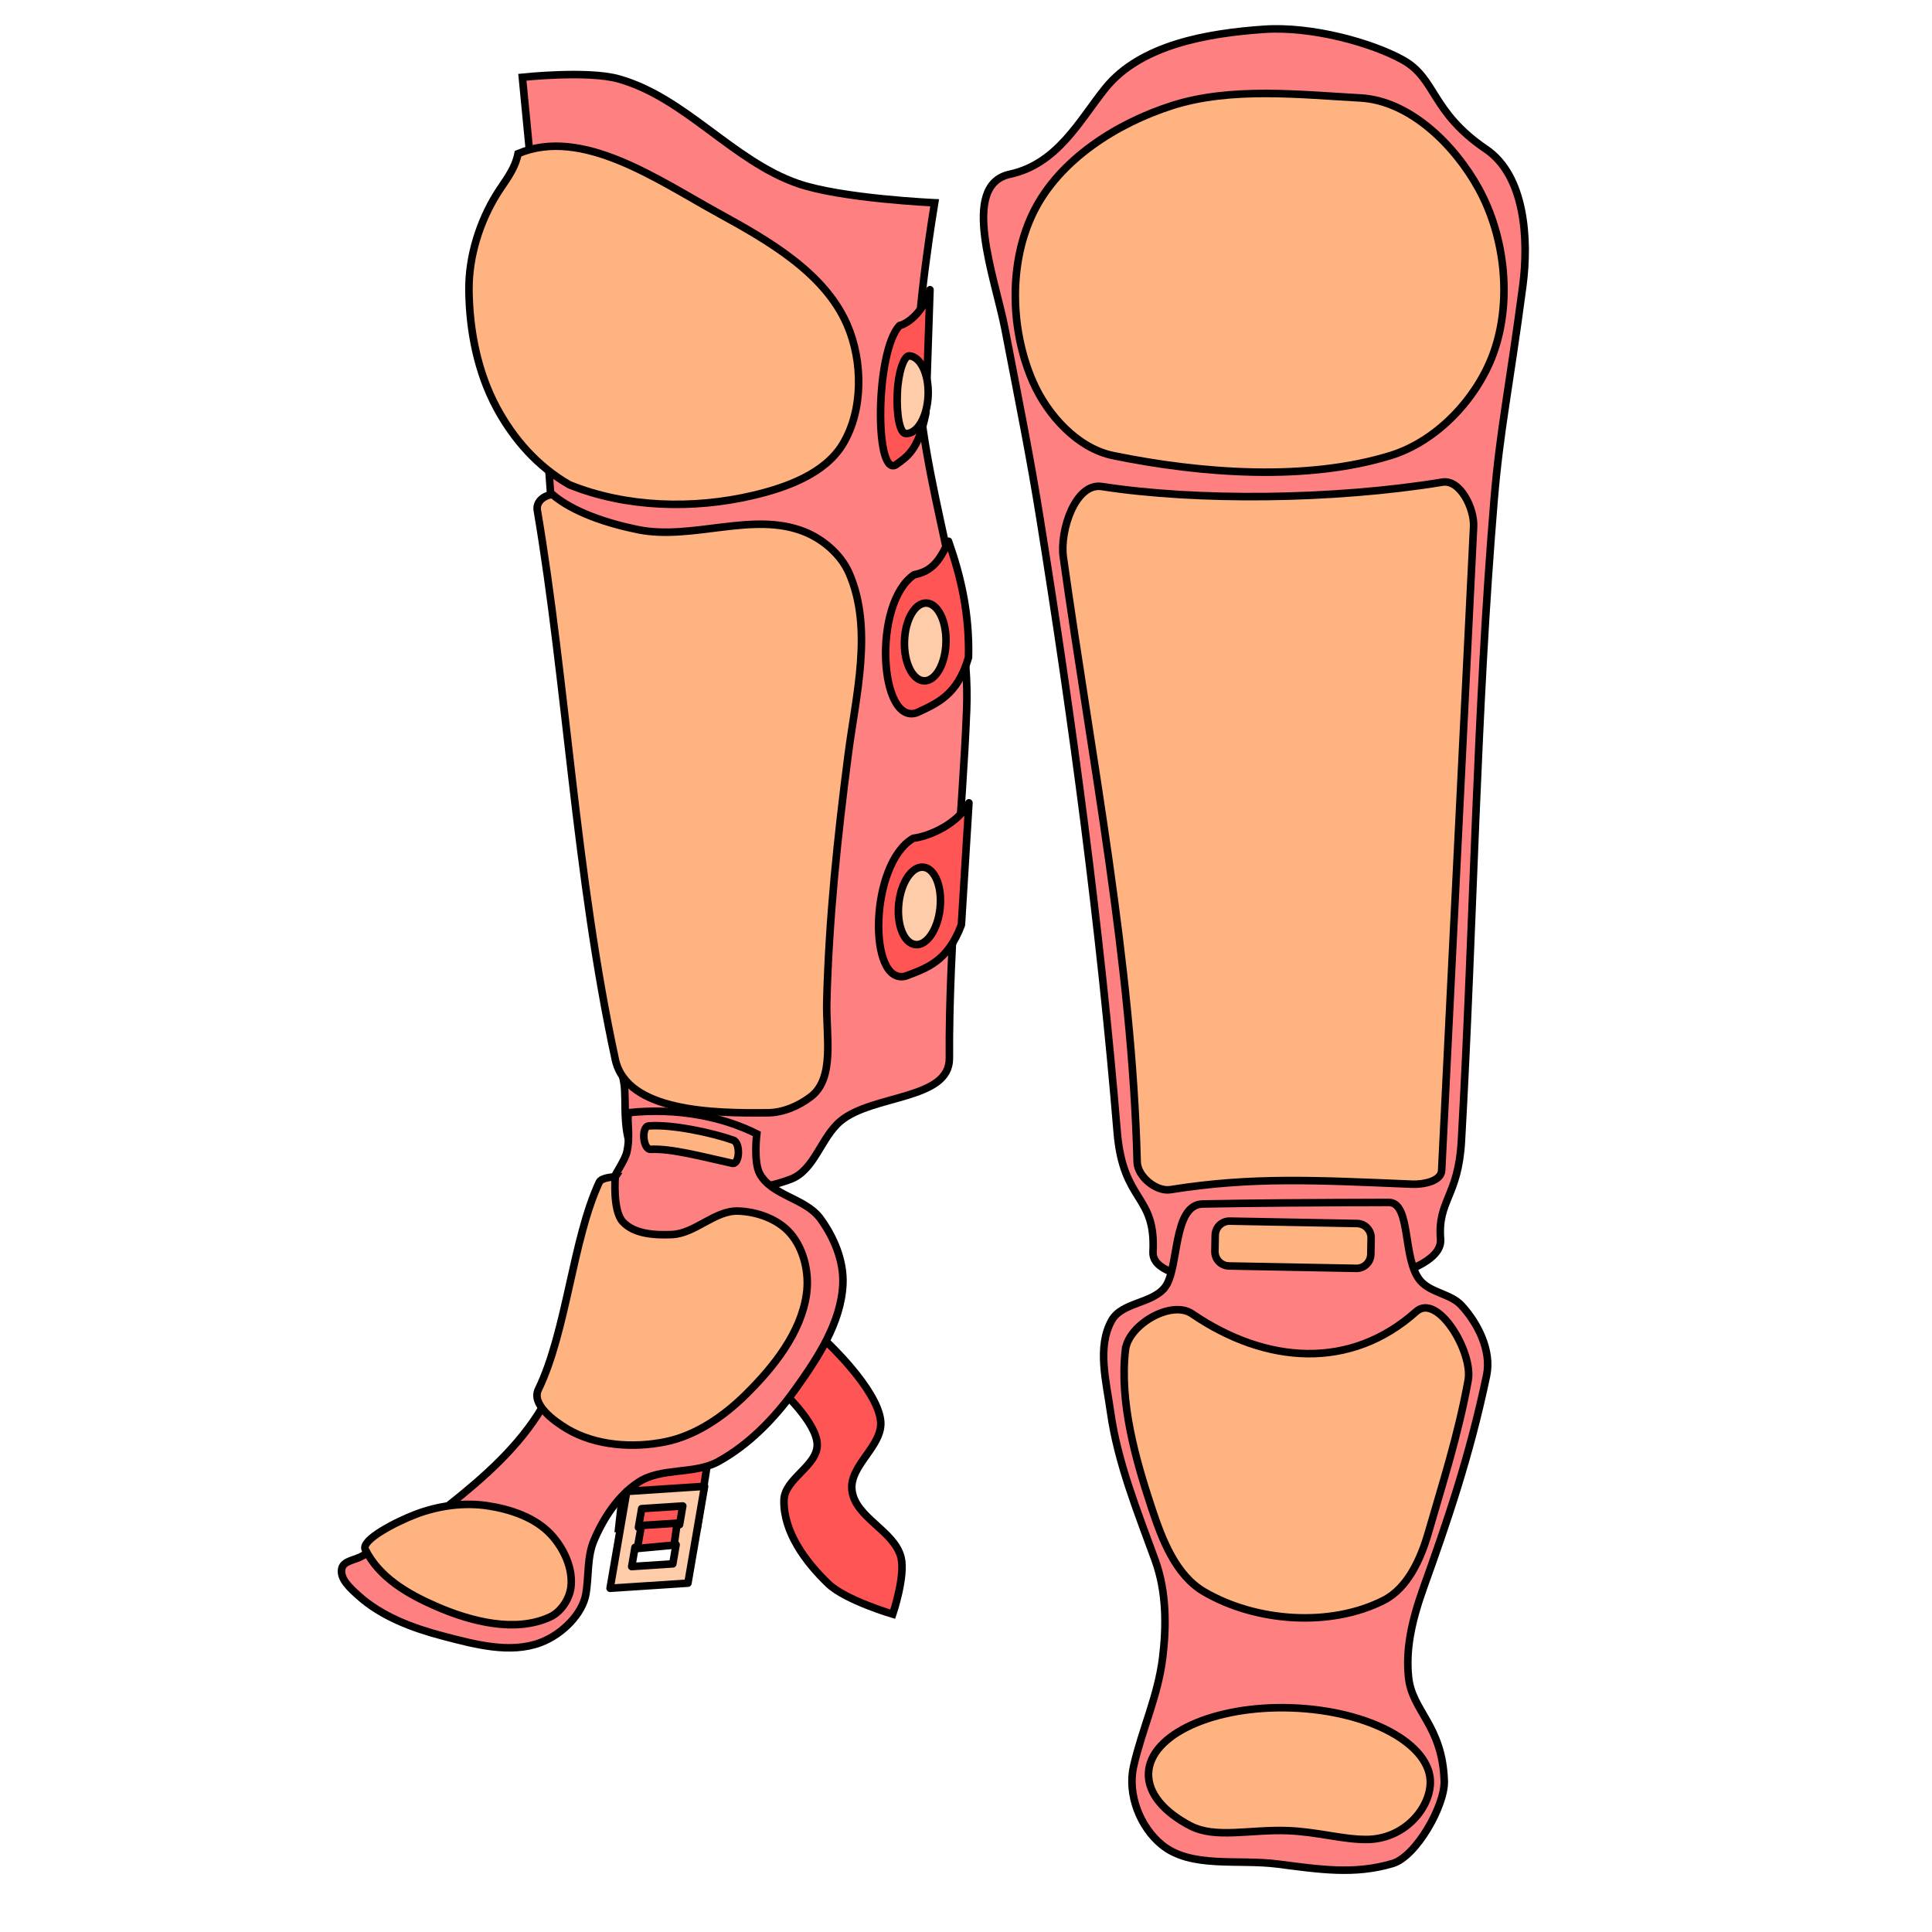 <?xml version="1.0" encoding="UTF-8" standalone="no"?>
<!-- Created with Inkscape (http://www.inkscape.org/) -->

<svg
   xmlns:dc="http://purl.org/dc/elements/1.1/"
   xmlns:cc="http://creativecommons.org/ns#"
   xmlns:rdf="http://www.w3.org/1999/02/22-rdf-syntax-ns#"
   xmlns:svg="http://www.w3.org/2000/svg"
   xmlns="http://www.w3.org/2000/svg"
   xmlns:sodipodi="http://sodipodi.sourceforge.net/DTD/sodipodi-0.dtd"
   xmlns:inkscape="http://www.inkscape.org/namespaces/inkscape"
   viewBox="0 0 256 256"
   id="svg4164"
   version="1.1"
   inkscape:version="0.91 r13725"
   sodipodi:docname="ankle_tacticalShin_armor.svg">
  <style
     id="style3">
    svg { cursor: default;}
  </style>
  <defs
     id="defs4166">
    <inkscape:path-effect
       effect="powerstroke"
       id="path-effect4255"
       is_visible="true"
       offset_points="0.089,0.398"
       sort_points="true"
       interpolator_type="Linear"
       interpolator_beta="0.2"
       start_linecap_type="zerowidth"
       linejoin_type="round"
       miter_limit="4"
       end_linecap_type="zerowidth"
       cusp_linecap_type="round" />
    <inkscape:path-effect
       effect="powerstroke"
       id="path-effect4203"
       is_visible="true"
       offset_points="0.813,-1.287"
       sort_points="true"
       interpolator_type="Linear"
       interpolator_beta="0.2"
       start_linecap_type="zerowidth"
       linejoin_type="round"
       miter_limit="4"
       end_linecap_type="zerowidth"
       cusp_linecap_type="round" />
    <inkscape:path-effect
       effect="powerstroke"
       id="path-effect4199"
       is_visible="true"
       offset_points="0.283,1.16"
       sort_points="true"
       interpolator_type="Linear"
       interpolator_beta="0.2"
       start_linecap_type="zerowidth"
       linejoin_type="round"
       miter_limit="4"
       end_linecap_type="zerowidth"
       cusp_linecap_type="round" />
    <marker
       inkscape:stockid="Arrow1Lstart"
       orient="auto"
       refY="0.0"
       refX="0.0"
       id="Arrow1Lstart"
       style="overflow:visible"
       inkscape:isstock="true">
      <path
         id="path4233"
         d="M 0.0,0.0 L 5.0,-5.0 L -12.5,0.0 L 5.0,5.0 L 0.0,0.0 z "
         style="fill-rule:evenodd;stroke:#000000;stroke-width:1pt;stroke-opacity:1;fill:#000000;fill-opacity:1"
         transform="scale(0.8) translate(12.5,0)" />
    </marker>
    <inkscape:path-effect
       effect="powerstroke"
       id="path-effect4203-4"
       is_visible="true"
       offset_points="0.454,-0.954"
       sort_points="true"
       interpolator_type="Linear"
       interpolator_beta="0.2"
       start_linecap_type="zerowidth"
       linejoin_type="round"
       miter_limit="4"
       end_linecap_type="zerowidth"
       cusp_linecap_type="round" />
    <inkscape:path-effect
       effect="powerstroke"
       id="path-effect4199-7"
       is_visible="true"
       offset_points="0.882,1.192"
       sort_points="true"
       interpolator_type="Linear"
       interpolator_beta="0.2"
       start_linecap_type="zerowidth"
       linejoin_type="round"
       miter_limit="4"
       end_linecap_type="zerowidth"
       cusp_linecap_type="round" />
  </defs>
  <sodipodi:namedview
     id="base"
     pagecolor="#ffffff"
     bordercolor="#666666"
     borderopacity="1.0"
     inkscape:pageopacity="0.0"
     inkscape:pageshadow="2"
     inkscape:zoom="1.979899"
     inkscape:cx="138.24069"
     inkscape:cy="134.22968"
     inkscape:document-units="px"
     inkscape:current-layer="layer1"
     showgrid="false"
     units="px"
     inkscape:window-width="1707"
     inkscape:window-height="897"
     inkscape:window-x="-8"
     inkscape:window-y="-8"
     inkscape:window-maximized="1"
     inkscape:snap-global="false"
     inkscape:snap-bbox="true"
     inkscape:bbox-paths="true"
     inkscape:bbox-nodes="true"
     inkscape:snap-bbox-edge-midpoints="true"
     inkscape:snap-bbox-midpoints="true"
     inkscape:object-paths="true"
     inkscape:snap-intersection-paths="true"
     inkscape:object-nodes="true"
     inkscape:snap-smooth-nodes="true"
     inkscape:snap-midpoints="true"
     showguides="true"
     inkscape:guide-bbox="true" />
  <g
     inkscape:groupmode="layer"
     id="layer1"
     inkscape:label="layer"
     sodipodi:insensitive="true">
    <path
       style="fill:#ff8080;fill-opacity:1;fill-rule:evenodd;stroke:#000000;stroke-width:1;stroke-linecap:butt;stroke-linejoin:miter;stroke-miterlimit:4;stroke-dasharray:none;stroke-opacity:1"
       d="m 167.503,3.881 c -7.467,0.517 -16.388,2.029 -21.047,7.823 -3.39,4.216 -6.309,10.018 -12.653,11.386 -6.678,1.439 -1.936,13.777 -0.64,20.485 2.142,11.09 3.353,17.091 4.647,25.15 4.329,26.966 7.991,54.266 10.222,81.254 0.783,9.476 5.131,8.198 4.749,15.889 -0.129,2.599 4.269,3.222 6.797,3.838 8.398,2.047 17.858,2.206 25.914,-0.927 2.2,-0.856 5.572,-2.242 5.389,-4.596 -0.4,-5.126 2.353,-5.625 2.764,-12.973 1.626,-29.087 1.986,-56.705 4.332,-84.953 0.772,-9.301 1.981,-14.626 3.802,-28.371 0.822,-6.202 0.294,-14.611 -4.884,-18.123 -7.318,-4.963 -6.556,-9.344 -11.005,-11.815 -4.152,-2.305 -12.125,-4.499 -18.387,-4.066 z"
       id="path4377"
       inkscape:connector-curvature="0"
       sodipodi:nodetypes="assssssaassssssa" />
    <path
       style="fill:#ff8080;fill-opacity:1;fill-rule:evenodd;stroke:#000000;stroke-width:1;stroke-linecap:butt;stroke-linejoin:miter;stroke-miterlimit:4;stroke-dasharray:none;stroke-opacity:1"
       d="m 154.398,170.525 c -1.663,2.234 -5.72,1.999 -7.087,4.425 -1.98,3.513 -0.725,8.103 -0.166,12.096 0.949,6.779 3.573,13.233 5.911,19.666 1.528,4.206 1.511,8.793 1.004,12.93 -0.624,5.085 -2.714,9.445 -3.848,14.382 -0.864,3.76 0.875,8.097 3.74,10.426 3.882,3.156 10.063,1.868 15.314,2.541 5.555,0.712 10.21,1.45 15.279,-0.072 3.105,-0.933 6.933,-7.681 6.827,-10.921 -0.243,-7.424 -4.275,-9.236 -4.735,-13.773 -0.355,-3.501 0.28,-7.089 2.02,-11.94 3.058,-8.526 6.103,-17.377 8.325,-28.036 0.695,-3.332 -1.213,-6.975 -3.324,-9.268 -1.436,-1.56 -4.076,-1.662 -5.454,-3.274 -2.425,-2.837 -1.156,-10.389 -4.199,-10.381 -10.068,0.029 -18.318,0.083 -24.633,0.208 -4.02,0.079 -3.104,8.479 -4.973,10.991 z"
       id="path4386"
       inkscape:connector-curvature="0"
       sodipodi:nodetypes="aaasssssssssssassa" />
    <path
       style="fill:#ff5555;fill-opacity:1;fill-rule:evenodd;stroke:#000000;stroke-width:1;stroke-linecap:butt;stroke-linejoin:miter;stroke-miterlimit:4;stroke-dasharray:none;stroke-opacity:1"
       d="m 81.974,202.522 10.448,-0.221 1.512,-9.661 -10.802,-0.416 z"
       id="path4367"
       inkscape:connector-curvature="0"
       sodipodi:nodetypes="ccccc" />
    <path
       style="fill:#ff5555;fill-opacity:1;fill-rule:evenodd;stroke:#000000;stroke-width:1;stroke-linecap:butt;stroke-linejoin:miter;stroke-miterlimit:4;stroke-dasharray:none;stroke-opacity:1"
       d="m 109.487,177.761 c 0,0 6.762,6.284 7.205,10.508 0.347,3.302 -4.199,5.91 -3.803,9.207 0.438,3.65 5.622,5.338 6.505,8.907 0.607,2.455 -1.101,7.506 -1.101,7.506 0,0 -6.237,-1.842 -8.506,-4.003 -3.037,-2.892 -6.005,-6.916 -5.905,-11.108 0.069,-2.871 4.482,-4.535 4.403,-7.406 -0.08,-2.932 -4.904,-7.306 -4.904,-7.306 z"
       id="path4353"
       inkscape:connector-curvature="0"
       sodipodi:nodetypes="caaacaaacc" />
    <path
       style="fill:#ff8080;fill-rule:evenodd;stroke:#000000;stroke-width:1;stroke-linecap:butt;stroke-linejoin:miter;stroke-miterlimit:4;stroke-dasharray:none;stroke-opacity:1"
       d="m 82.666,143.435 c 0.444,2.29 -0.5,7.751 2.002,10.102 4.929,4.634 13.793,5.118 20.115,2.708 3.161,-1.205 4.001,-5.546 6.605,-7.706 4.267,-3.54 14.444,-2.762 14.411,-8.306 -0.092,-15.583 1.764,-32.597 2.291,-46.281 0.555,-14.423 -6.226,-30.23 -6.51,-45.572 -0.133,-7.209 2.264,-21.512 2.264,-21.512 0,0 -12.355,-0.549 -18.116,-2.548 C 97.06,21.313 90.789,12.918 81.952,10.45 77.862,9.308 69.214,10.238 69.214,10.238 l 0.92,9.482 c 2.211,40.446 4.651,83.056 12.532,123.715 z"
       id="path4343"
       inkscape:connector-curvature="0"
       sodipodi:nodetypes="saaassacaaccs" />
    <path
       style="fill:#ffb380;fill-opacity:1;fill-rule:evenodd;stroke:#000000;stroke-width:1;stroke-linecap:butt;stroke-linejoin:miter;stroke-miterlimit:4;stroke-dasharray:none;stroke-opacity:1"
       d="m 68.648,20.357 c 8.529,-3.59 18.494,3.474 26.608,7.926 6.568,3.603 13.994,7.85 16.984,14.719 2.11,4.848 2.169,11.326 -0.566,15.851 -2.361,3.906 -7.445,5.75 -11.888,6.793 C 91.872,67.504 82.976,67.281 75.442,64.231 71.196,61.795 68.035,58.153 65.818,54.041 63.287,49.347 62.198,43.805 62.138,38.473 62.087,33.895 63.618,29.286 65.818,25.735 66.884,24.013 68.196,22.558 68.648,20.357 Z"
       id="path4339"
       inkscape:connector-curvature="0"
       sodipodi:nodetypes="caaaacassc" />
    <path
       style="fill:#ffb380;fill-opacity:1;fill-rule:evenodd;stroke:#000000;stroke-width:1;stroke-linecap:butt;stroke-linejoin:miter;stroke-miterlimit:4;stroke-dasharray:none;stroke-opacity:1"
       d="m 73.177,65.505 c -1.159,0.178 -2.173,0.99 -1.981,2.123 3.856,22.762 5.081,48.482 10.332,72.746 1.511,6.985 13.092,7.157 20.239,7.076 2.015,-0.022 4.056,-0.904 5.661,-2.123 3.252,-2.47 2.008,-8.108 2.123,-12.596 0.283,-11.056 1.446,-21.986 2.831,-32.693 1.028,-7.954 3.326,-16.699 0.142,-24.06 -1.074,-2.482 -3.434,-4.515 -5.944,-5.52 -6.833,-2.734 -14.868,1.194 -22.079,-0.283 -4,-0.819 -8.54,-2.287 -11.322,-4.67 z"
       id="path4341"
       inkscape:connector-curvature="0"
       sodipodi:nodetypes="cssasssaaac" />
    <path
       style="fill:#ff8080;fill-opacity:1;fill-rule:evenodd;stroke:#000000;stroke-width:1;stroke-linecap:butt;stroke-linejoin:miter;stroke-miterlimit:4;stroke-dasharray:none;stroke-opacity:1"
       d="m 47.985,206.185 c -0.9,0.536 -2.44,0.61 -2.689,1.628 -0.335,1.367 1.15,2.665 2.194,3.609 3.083,2.788 7.23,4.326 11.252,5.378 4.162,1.089 8.852,2.363 12.879,0.849 2.874,-1.081 5.562,-3.795 6.015,-6.44 0.403,-2.351 0.133,-4.879 1.061,-7.076 1.258,-2.977 3.183,-5.923 5.873,-7.713 3.044,-2.025 7.413,-0.995 10.615,-2.76 4.078,-2.248 7.48,-5.767 10.19,-9.553 2.971,-4.15 6.076,-8.852 6.313,-13.951 0.143,-3.067 -1.185,-6.233 -3.002,-8.707 -1.963,-2.672 -6.401,-3.003 -8.006,-5.905 -0.858,-1.551 -0.4,-5.304 -0.4,-5.304 -4.57,-2.285 -10.534,-3.484 -17.013,-2.802 -0.215,1.255 0.286,3.069 -0.206,5.218 -0.246,1.071 -1.377,2.601 -1.695,3.438 -3.822,10.07 -4.121,21.234 -9.507,30.373 -3.043,5.163 -7.709,9.292 -12.409,13.01 -3.472,2.746 -7.659,4.443 -11.464,6.707 z"
       id="path4349"
       inkscape:connector-curvature="0"
       sodipodi:nodetypes="aaaassaaaaaaaccssaaa" />
    <path
       style="fill:#ffb380;fill-opacity:1;fill-rule:evenodd;stroke:#000000;stroke-width:1;stroke-linecap:butt;stroke-linejoin:miter;stroke-miterlimit:4;stroke-dasharray:none;stroke-opacity:1"
       d="m 81.527,155.942 c 0,0 -1.807,0.032 -2.123,0.708 -3.526,7.554 -4.318,19.727 -8.067,27.457 -0.943,1.944 1.962,4.135 3.821,5.237 3.765,2.232 8.731,2.57 13.021,1.698 4.02,-0.817 7.693,-3.348 10.615,-6.227 3.694,-3.64 7.324,-8.171 8.067,-13.304 0.399,-2.752 -0.307,-5.961 -2.123,-8.067 -1.642,-1.905 -4.421,-2.892 -6.935,-2.972 -3.102,-0.099 -5.674,2.981 -8.775,3.114 -2.241,0.096 -4.997,-0.043 -6.51,-1.698 -1.355,-1.483 -0.991,-5.944 -0.991,-5.944 z"
       id="path4345"
       inkscape:connector-curvature="0"
       sodipodi:nodetypes="cssaaaaaaaac" />
    <path
       style="fill:#ffb380;fill-opacity:1;fill-rule:evenodd;stroke:#000000;stroke-width:1;stroke-linecap:butt;stroke-linejoin:miter;stroke-miterlimit:4;stroke-dasharray:none;stroke-opacity:1"
       d="m 64.685,199.533 c -3.192,-0.496 -6.606,-0.02 -9.624,1.132 -2.531,0.966 -7.296,3.389 -6.652,4.67 1.865,3.711 5.64,5.885 9.341,7.501 4.646,2.029 10.545,3.55 15.144,1.415 1.46,-0.678 2.566,-2.365 2.76,-3.963 0.302,-2.483 -0.973,-5.186 -2.689,-7.006 -2.078,-2.204 -5.286,-3.285 -8.279,-3.751 z"
       id="path4347"
       inkscape:connector-curvature="0"
       sodipodi:nodetypes="aassaaaa" />
    <path
       style="fill:#ffb380;fill-opacity:1;fill-rule:evenodd;stroke:#000000;stroke-width:1;stroke-linecap:butt;stroke-linejoin:miter;stroke-miterlimit:4;stroke-dasharray:none;stroke-opacity:1"
       d="m 85.969,149.19 c 3.105,-0.248 8.547,0.948 11.209,1.901 0.959,0.344 0.845,3.272 -0.15,3.052 -4.141,-0.914 -8.085,-1.985 -10.808,-1.851 -1.036,0.051 -1.284,-3.02 -0.25,-3.102 z"
       id="path4351"
       inkscape:connector-curvature="0"
       sodipodi:nodetypes="sssss" />
    <path
       style="color:#000000;clip-rule:nonzero;display:inline;overflow:visible;visibility:visible;opacity:1;isolation:auto;mix-blend-mode:normal;color-interpolation:sRGB;color-interpolation-filters:linearRGB;solid-color:#000000;solid-opacity:1;fill:#ffccaa;fill-opacity:1;fill-rule:nonzero;stroke:#000000;stroke-width:1;stroke-linecap:butt;stroke-linejoin:round;stroke-miterlimit:4;stroke-dasharray:none;stroke-dashoffset:0;stroke-opacity:1;color-rendering:auto;image-rendering:optimizeQuality;shape-rendering:auto;text-rendering:auto;enable-background:accumulate"
       d="m 83.048,197.625 -2.209,12.83 10.313,-0.679 2.209,-12.83 -10.313,0.679 z m 1.977,2.282 5.446,-0.359 -0.426,2.477 -5.446,0.359 0.426,-2.477 z m -0.883,5.126 5.446,-0.359 -0.438,2.546 -5.446,0.359 0.438,-2.546 z"
       id="rect4355"
       inkscape:connector-curvature="0" />
    <path
       style="fill:#ff5555;fill-opacity:1;fill-rule:evenodd;stroke:#000000;stroke-width:1;stroke-linecap:butt;stroke-linejoin:miter;stroke-miterlimit:4;stroke-dasharray:none;stroke-opacity:1"
       d="m 84.993,202.13 -0.55,3.052 4.879,-0.45 0.4,-2.902 z"
       id="path4369"
       inkscape:connector-curvature="0"
       sodipodi:nodetypes="ccccc" />
    <path
       style="fill:#ffb380;fill-opacity:1;fill-rule:evenodd;stroke:#000000;stroke-width:1;stroke-linecap:butt;stroke-linejoin:miter;stroke-miterlimit:4;stroke-dasharray:none;stroke-opacity:1"
       d="m 140.895,73.832 c -0.493,-3.522 1.598,-9.91 5.113,-9.365 12.514,1.941 30.683,1.793 45.113,-0.582 2.374,-0.391 4.257,3.51 4.138,5.912 l -4.233,85.303 c -0.071,1.438 -2.484,1.87 -3.923,1.811 -12.591,-0.518 -21.126,-1.012 -32.016,0.726 -1.887,0.301 -4.359,-1.754 -4.407,-3.664 -0.676,-26.404 -6.036,-53.368 -9.784,-80.14 z"
       id="path4371"
       inkscape:connector-curvature="0"
       sodipodi:nodetypes="sssssssss" />
    <path
       style="fill:#ffb380;fill-opacity:1;fill-rule:evenodd;stroke:#000000;stroke-width:1;stroke-linecap:butt;stroke-linejoin:miter;stroke-miterlimit:4;stroke-dasharray:none;stroke-opacity:1"
       d="m 155.335,13.984 c -7.342,2.341 -14.928,7.15 -18.361,14.05 -3.342,6.717 -3.12,15.625 -0.131,22.506 1.926,4.431 5.92,8.86 10.653,9.829 11.893,2.435 25.739,3.394 36.777,-0.013 6.097,-1.882 11.397,-7.489 13.589,-13.481 2.517,-6.882 1.593,-15.477 -1.938,-21.898 -3.17,-5.764 -9.1,-11.639 -15.668,-11.998 -7.879,-0.43 -17.096,-1.49 -24.923,1.005 z"
       id="path4373"
       inkscape:connector-curvature="0"
       sodipodi:nodetypes="saassaass" />
    <path
       style="fill:#ffb380;fill-opacity:1;fill-rule:evenodd;stroke:#000000;stroke-width:1;stroke-linecap:butt;stroke-linejoin:miter;stroke-miterlimit:4;stroke-dasharray:none;stroke-opacity:1"
       d="m 149.122,178.873 c -0.796,6.931 1.318,14.41 3.478,20.943 1.369,4.141 3.175,8.89 6.938,11.094 6.856,4.016 16.726,4.741 23.81,1.142 3.198,-1.624 4.932,-5.536 5.923,-8.983 1.772,-6.166 3.957,-12.897 5.269,-20.18 0.674,-3.743 -4.058,-11.629 -6.893,-9.093 -8.656,7.744 -19.848,7.009 -29.684,0.292 -2.767,-1.89 -8.458,1.456 -8.841,4.785 z"
       id="path4379"
       inkscape:connector-curvature="0"
       sodipodi:nodetypes="ssaasssss" />
    <path
       style="color:#000000;clip-rule:nonzero;display:inline;overflow:visible;visibility:visible;opacity:1;isolation:auto;mix-blend-mode:normal;color-interpolation:sRGB;color-interpolation-filters:linearRGB;solid-color:#000000;solid-opacity:1;fill:#ffb380;fill-opacity:1;fill-rule:nonzero;stroke:#000000;stroke-width:1;stroke-linecap:butt;stroke-linejoin:round;stroke-miterlimit:4;stroke-dasharray:none;stroke-dashoffset:0;stroke-opacity:1;color-rendering:auto;image-rendering:optimizeQuality;shape-rendering:auto;text-rendering:auto;enable-background:accumulate"
       d="m 189.523,236.313 c -0.124,3.421 -3.514,7.41 -8.457,7.427 -3.161,0.011 -6.574,-1.031 -10.464,-1.171 -4.984,-0.18 -9.564,1.084 -12.854,-0.628 -3.517,-1.83 -5.661,-4.314 -5.565,-6.977 0.186,-5.155 8.696,-9.033 19.007,-8.66 10.311,0.373 18.519,4.854 18.332,10.01 z"
       id="path4383"
       inkscape:connector-curvature="0"
       sodipodi:nodetypes="sssssss" />
    <path
       style="color:#000000;clip-rule:nonzero;display:inline;overflow:visible;visibility:visible;opacity:1;isolation:auto;mix-blend-mode:normal;color-interpolation:sRGB;color-interpolation-filters:linearRGB;solid-color:#000000;solid-opacity:1;fill:#ffb380;fill-opacity:1;fill-rule:nonzero;stroke:#000000;stroke-width:1;stroke-linecap:butt;stroke-linejoin:round;stroke-miterlimit:4;stroke-dasharray:none;stroke-dashoffset:0;stroke-opacity:1;color-rendering:auto;image-rendering:optimizeQuality;shape-rendering:auto;text-rendering:auto;enable-background:accumulate"
       d="m 162.96,161.804 16.857,0.317 c 1.053,0.02 1.885,0.884 1.865,1.937 l -0.04,2.141 c -0.02,1.053 -0.884,1.885 -1.937,1.865 l -16.857,-0.317 c -1.053,-0.02 -1.885,-0.884 -1.865,-1.937 l 0.04,-2.141 c 0.02,-1.053 0.884,-1.885 1.937,-1.865 z"
       id="rect4388"
       inkscape:connector-curvature="0" />
    <path
       style="fill:#ff5555;fill-opacity:1;fill-rule:evenodd;stroke:#000000;stroke-width:1;stroke-linecap:butt;stroke-linejoin:round;stroke-miterlimit:4;stroke-dasharray:none;stroke-opacity:1"
       d="m 121.014,111.077 c 2.215,-0.277 5.909,-1.939 7.375,-4.695 l -0.999,16.159 c -1.828,4.9 -4.623,5.739 -7.367,6.793 -5.059,1.356 -4.838,-14.892 0.991,-18.257 z"
       id="path4409"
       inkscape:connector-curvature="0"
       sodipodi:nodetypes="ccccc" />
    <ellipse
       style="color:#000000;clip-rule:nonzero;display:inline;overflow:visible;visibility:visible;opacity:1;isolation:auto;mix-blend-mode:normal;color-interpolation:sRGB;color-interpolation-filters:linearRGB;solid-color:#000000;solid-opacity:1;fill:#ffccaa;fill-opacity:1;fill-rule:nonzero;stroke:#000000;stroke-width:1;stroke-linecap:round;stroke-linejoin:round;stroke-miterlimit:4;stroke-dasharray:none;stroke-dashoffset:0;stroke-opacity:1;color-rendering:auto;image-rendering:optimizeQuality;shape-rendering:auto;text-rendering:auto;enable-background:accumulate"
       id="path4411"
       cx="133.407"
       cy="106.962"
       rx="2.752"
       ry="5.154"
       transform="matrix(0.995,0.102,-0.102,0.995,0,0)" />
    <path
       sodipodi:nodetypes="ccccc"
       inkscape:connector-curvature="0"
       id="path4413"
       d="m 121.123,76.159 c 2.188,-0.441 3.298,-1.588 4.556,-4.445 1.631,4.631 2.796,9.576 2.653,15.404 -1.459,5.022 -4.184,6.067 -6.842,7.321 -4.944,1.727 -5.93,-14.492 -0.367,-18.28 z"
       style="fill:#ff5555;fill-opacity:1;fill-rule:evenodd;stroke:#000000;stroke-width:1;stroke-linecap:butt;stroke-linejoin:round;stroke-miterlimit:4;stroke-dasharray:none;stroke-opacity:1" />
    <ellipse
       transform="matrix(1,0.028,-0.028,1,0,0)"
       ry="5.154"
       rx="2.752"
       cy="81.565"
       cx="124.882"
       id="ellipse4415"
       style="color:#000000;clip-rule:nonzero;display:inline;overflow:visible;visibility:visible;opacity:1;isolation:auto;mix-blend-mode:normal;color-interpolation:sRGB;color-interpolation-filters:linearRGB;solid-color:#000000;solid-opacity:1;fill:#ffccaa;fill-opacity:1;fill-rule:nonzero;stroke:#000000;stroke-width:1;stroke-linecap:round;stroke-linejoin:round;stroke-miterlimit:4;stroke-dasharray:none;stroke-dashoffset:0;stroke-opacity:1;color-rendering:auto;image-rendering:optimizeQuality;shape-rendering:auto;text-rendering:auto;enable-background:accumulate" />
    <path
       style="fill:#ff5555;fill-opacity:1;fill-rule:evenodd;stroke:#000000;stroke-width:1;stroke-linecap:butt;stroke-linejoin:round;stroke-miterlimit:4;stroke-dasharray:none;stroke-opacity:1"
       d="m 119.192,43.141 c 1.212,-0.281 3.234,-1.963 4.036,-4.753 l -0.547,16.359 c -1,4.961 -2.53,5.811 -4.032,6.878 -2.769,1.372 -2.648,-15.077 0.542,-18.484 z"
       id="path4417"
       inkscape:connector-curvature="0"
       sodipodi:nodetypes="ccccc" />
    <path
       style="color:#000000;clip-rule:nonzero;display:inline;overflow:visible;visibility:visible;opacity:1;isolation:auto;mix-blend-mode:normal;color-interpolation:sRGB;color-interpolation-filters:linearRGB;solid-color:#000000;solid-opacity:1;fill:#ffccaa;fill-opacity:1;fill-rule:nonzero;stroke:#000000;stroke-width:1;stroke-linecap:round;stroke-linejoin:round;stroke-miterlimit:4;stroke-dasharray:none;stroke-dashoffset:0;stroke-opacity:1;color-rendering:auto;image-rendering:optimizeQuality;shape-rendering:auto;text-rendering:auto;enable-background:accumulate"
       d="m 122.984,52.414 c -0.119,2.844 -1.447,5.098 -2.966,5.034 -0.808,-0.034 -1.24,-2.507 -1.121,-5.351 0.119,-2.844 0.892,-4.908 1.553,-4.948 1.519,0.064 2.653,2.421 2.533,5.265 z"
       id="ellipse4419"
       inkscape:connector-curvature="0"
       sodipodi:nodetypes="scccs" />
  </g>
</svg>
